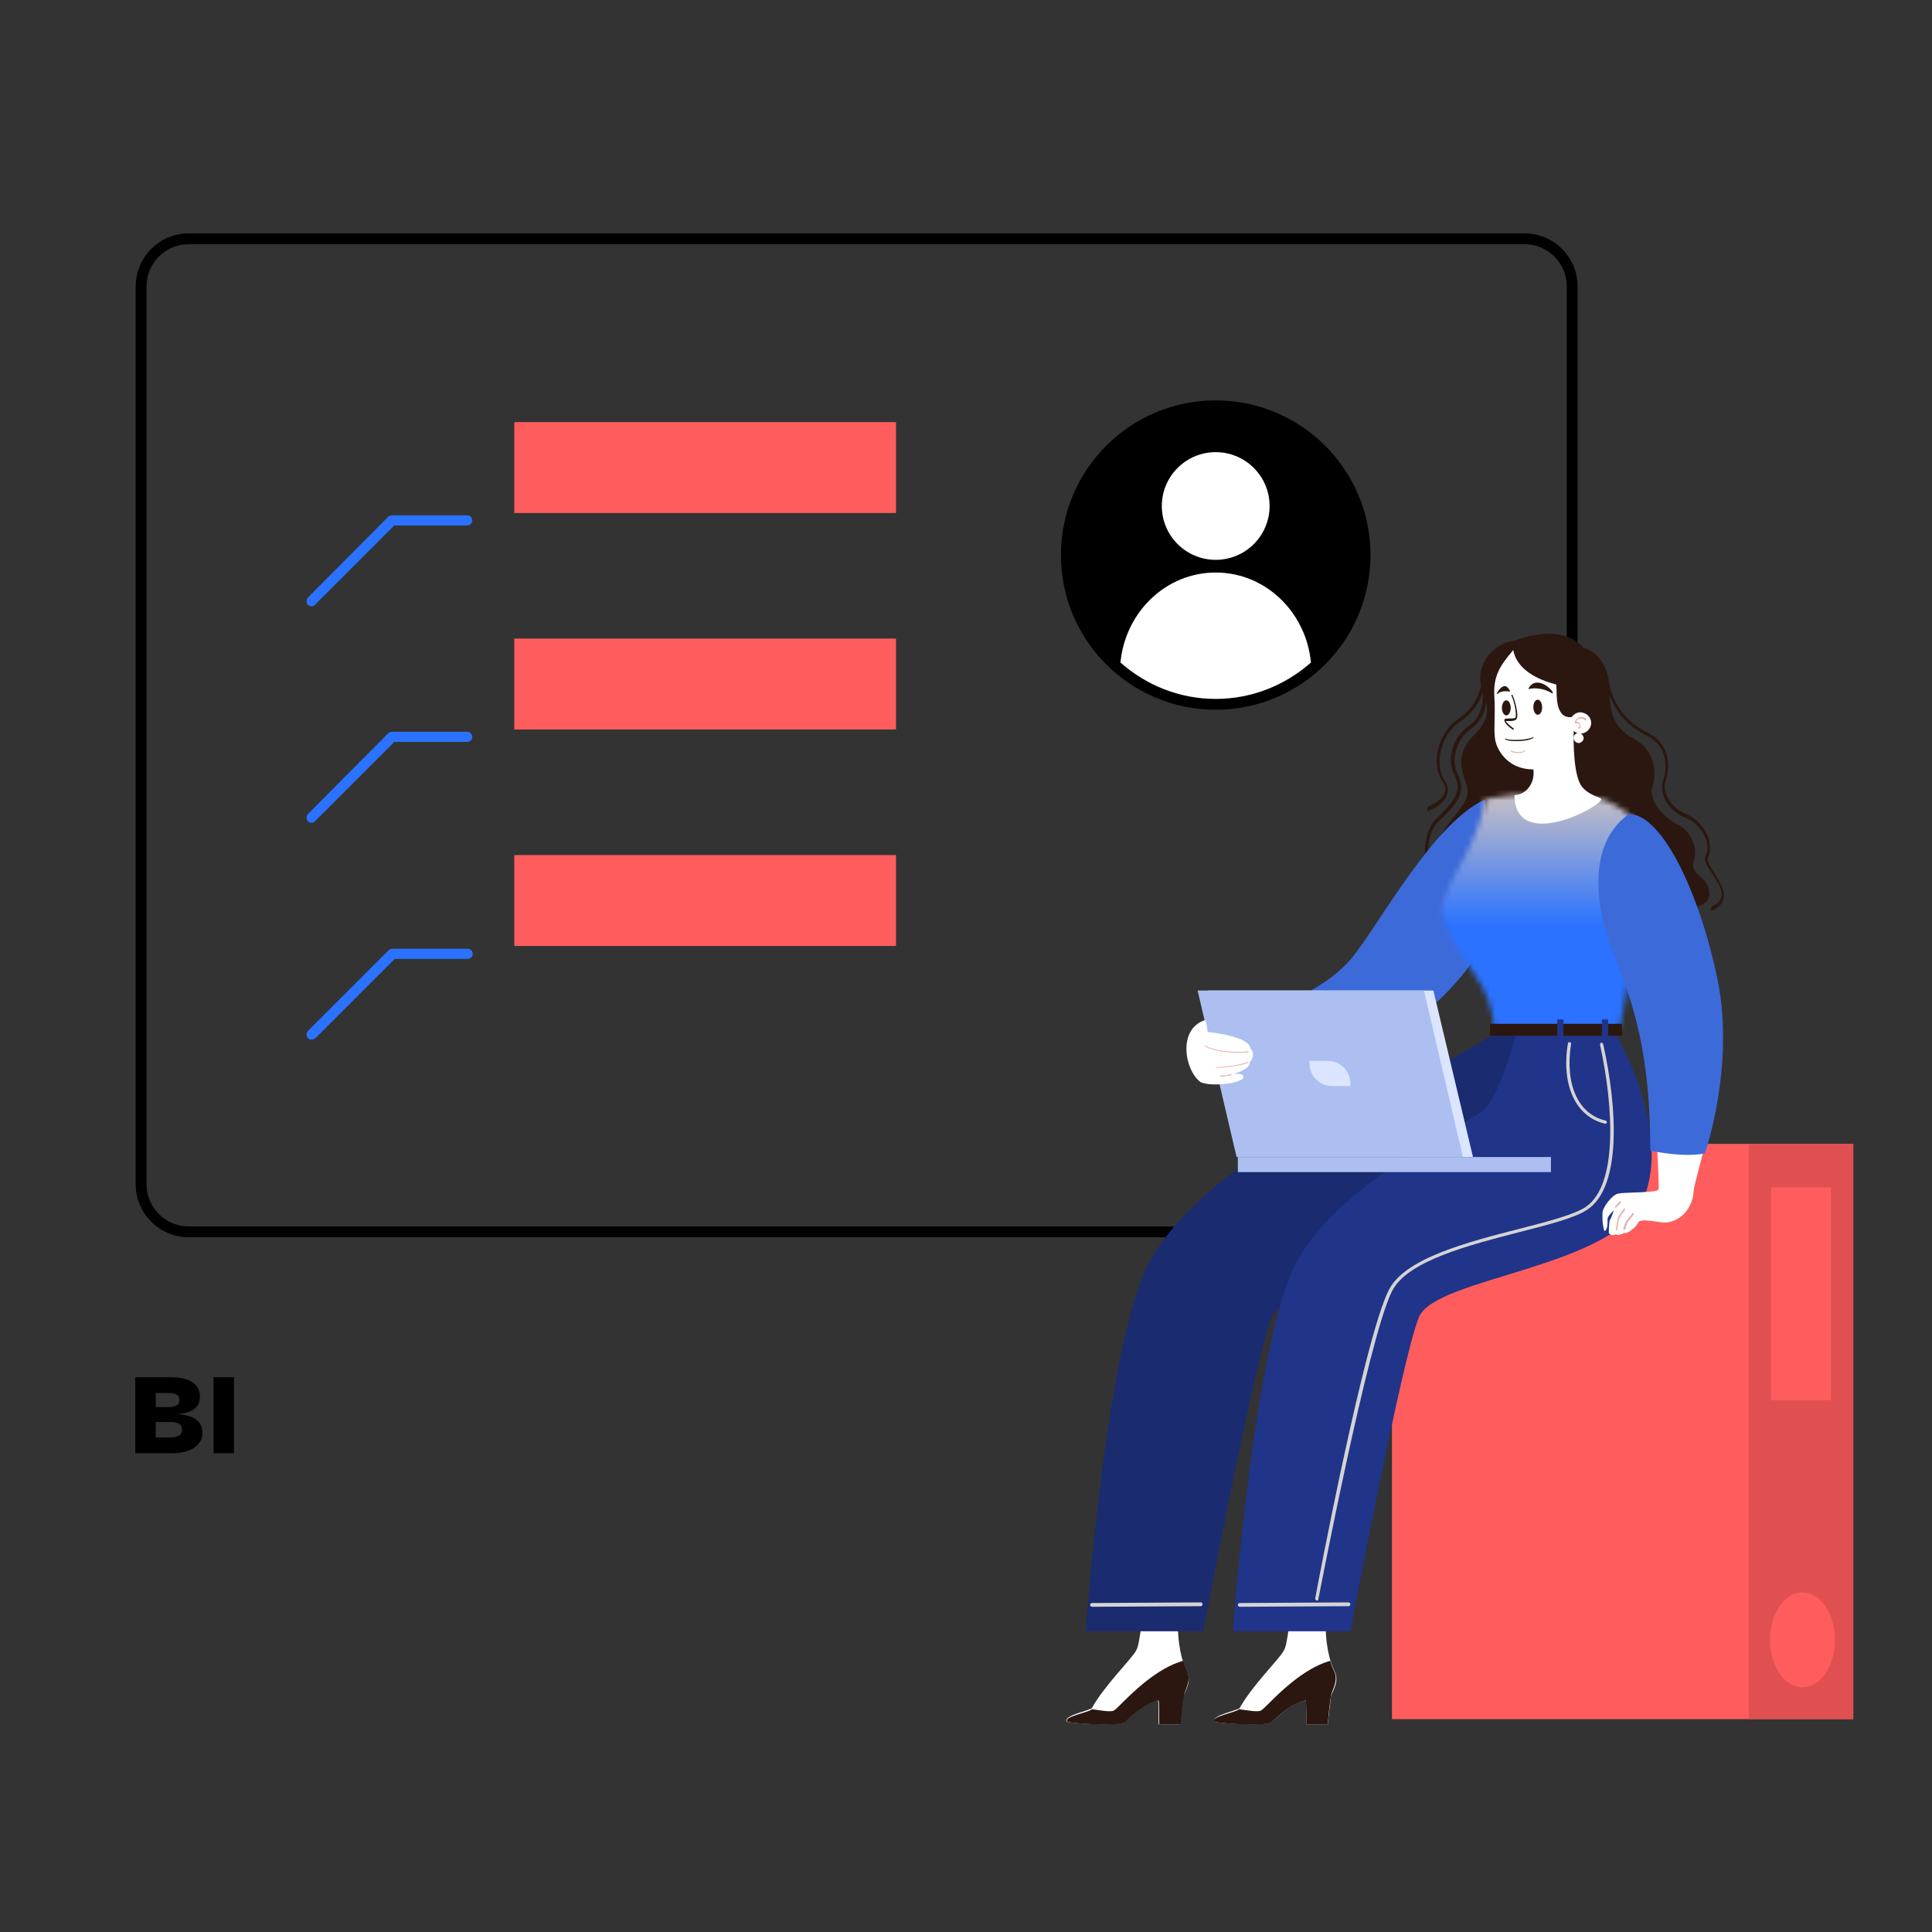 <svg width="356" height="356" viewBox="0 0 356 356" fill="none" xmlns="http://www.w3.org/2000/svg">
<rect x="0" y="0" width="356" height="356" fill="#333333" stroke="none"/>
<path d="M341.492 210.777H256.492V316.777H341.492V210.777Z" fill="#FF5D5D"/>
<path d="M341.492 210.777H322.234V316.777H341.492V210.777Z" fill="#E05050"/>
<path d="M337.375 218.782H326.352V258.007H337.375V218.782Z" fill="#FF5D5D"/>
<path d="M332.129 310.907C335.43 310.907 338.105 306.994 338.105 302.168C338.105 297.342 335.43 293.429 332.129 293.429C328.828 293.429 326.152 297.342 326.152 302.168C326.152 306.994 328.828 310.907 332.129 310.907Z" fill="#FF5D5D"/>
<path d="M32.552 260.557C35.725 260.757 37.312 261.897 37.312 263.977C37.312 264.831 37.039 265.551 36.492 266.137C35.959 266.724 35.279 267.144 34.452 267.397C33.639 267.651 32.719 267.777 31.692 267.777H24.932V253.777H31.492C32.505 253.777 33.392 253.884 34.152 254.097C34.912 254.297 35.545 254.671 36.052 255.217C36.572 255.764 36.832 256.471 36.832 257.337C36.832 258.351 36.486 259.117 35.792 259.637C35.099 260.157 34.019 260.464 32.552 260.557ZM28.692 256.677V259.277H31.052C32.399 259.277 33.072 258.844 33.072 257.977C33.072 257.111 32.419 256.677 31.112 256.677H28.692ZM31.352 264.877C32.819 264.877 33.552 264.404 33.552 263.457C33.552 262.511 32.872 262.037 31.512 262.037H28.692V264.877H31.352ZM39.346 267.777V253.777H43.106V267.777H39.346Z" fill="black"/>
<path d="M280.905 226.985H34.791C29.914 226.985 26 223.069 26 218.188V52.797C26 47.916 29.914 44 34.791 44H280.905C285.781 44 289.696 47.916 289.696 52.797V218.188C289.696 223.069 285.781 226.985 280.905 226.985Z" stroke="black" stroke-width="2"/>
<path d="M57.428 111.713C57.173 111.713 56.917 111.628 56.747 111.458C56.407 111.117 56.407 110.437 56.747 110.097L71.546 95.213C71.716 95.043 71.972 94.957 72.227 94.957H86.09C86.601 94.957 87.026 95.383 87.026 95.893C87.026 96.403 86.601 96.829 86.09 96.829H72.652L58.108 111.373C57.938 111.628 57.683 111.713 57.428 111.713Z" fill="#2A72FF"/>
<path d="M165.104 77.777H94.766V94.532H165.104V77.777Z" fill="#FF5D5D"/>
<path d="M57.428 151.602C57.173 151.602 56.917 151.517 56.747 151.347C56.407 151.007 56.407 150.327 56.747 149.986L71.546 135.102C71.716 134.932 71.972 134.847 72.227 134.847H86.09C86.601 134.847 87.026 135.272 87.026 135.783C87.026 136.293 86.601 136.718 86.09 136.718H72.652L58.108 151.262C57.938 151.517 57.683 151.602 57.428 151.602Z" fill="#2A72FF"/>
<path d="M165.104 117.666H94.766V134.421H165.104V117.666Z" fill="#FF5D5D"/>
<path d="M57.428 191.577C57.173 191.577 56.917 191.492 56.747 191.321C56.407 190.981 56.407 190.301 56.747 189.961L71.632 175.076C71.802 174.906 72.057 174.821 72.312 174.821H86.175C86.686 174.821 87.111 175.247 87.111 175.757C87.111 176.267 86.686 176.692 86.175 176.692H72.737L58.193 191.236C57.938 191.406 57.683 191.577 57.428 191.577Z" fill="#2A72FF"/>
<path d="M165.104 157.556H94.766V174.311H165.104V157.556Z" fill="#FF5D5D"/>
<path d="M315.331 167.821H315.447C316.605 167.358 317.3 166.664 317.532 165.738C317.996 164.233 316.837 162.381 315.91 160.876C315.215 159.719 314.404 158.561 314.752 157.982C315.215 157.056 315.215 155.667 314.752 154.278C314.057 152.426 312.55 150.806 310.697 149.995C307.453 148.606 306.178 145.597 306.989 143.629C307.684 141.546 307.916 137.031 303.514 134.948C299.343 132.864 296.91 129.391 296.215 124.53C296.215 124.414 295.983 124.298 295.867 124.298L273.16 125.456C273.044 125.456 272.928 125.456 272.928 125.572C272.928 125.687 272.812 125.803 272.928 125.803C273.739 129.276 272.928 132.285 270.495 133.906C267.946 135.526 266.324 139.809 268.062 142.935C269.452 145.597 268.062 147.565 264.702 150.806C262.501 152.889 262.153 157.288 262.964 160.297C263.428 162.15 264.355 163.307 265.397 163.539C265.629 163.539 265.745 163.423 265.745 163.307C265.745 163.076 265.629 162.96 265.513 162.96C264.702 162.728 264.007 161.687 263.544 160.182C262.733 157.288 263.08 153.237 265.05 151.385C268.178 148.491 270.379 146.06 268.641 142.703C267.135 139.925 268.641 135.989 270.842 134.485C273.391 132.748 274.434 129.739 273.623 126.15L295.751 124.993C296.562 129.854 299.111 133.443 303.398 135.526C307.337 137.494 307.221 141.546 306.526 143.513C305.715 145.828 306.873 149.185 310.581 150.69C312.319 151.385 313.709 152.889 314.288 154.51C314.752 155.667 314.752 156.825 314.288 157.635C313.825 158.561 314.636 159.719 315.563 161.108C316.489 162.497 317.532 164.117 317.185 165.391C316.953 166.085 316.374 166.548 315.447 167.011C315.331 167.127 315.215 167.243 315.331 167.474C315.099 167.706 315.215 167.821 315.331 167.821Z" fill="#2B1710"/>
<path d="M267.133 151.501C270.03 147.797 271.072 146.871 270.03 143.977C268.987 141.083 268.523 138.421 271.767 135.295C275.011 132.17 273.969 129.623 273.273 127.077L290.768 119.09C294.475 119.669 296.56 122.91 296.56 127.077C296.56 131.244 297.371 134.138 300.847 135.99C304.439 137.842 305.481 141.662 304.554 144.671C303.512 147.681 306.756 150.69 309.189 151.964C311.737 153.237 312.896 156.362 312.085 158.793C311.274 161.224 314.981 161.455 314.981 164.696C314.981 167.938 308.957 167.359 308.957 167.359C304.786 168.864 265.627 164.349 264.7 161.455C263.773 158.562 264.237 155.089 267.133 151.501Z" fill="#2B1710"/>
<path d="M218.706 307.998C217.779 306.146 216.852 302.789 217.084 297.812C217.316 295.96 217.663 293.645 218.011 290.983C218.243 289.709 218.359 288.204 218.59 286.815L209.785 289.13C209.901 290.751 210.133 292.256 210.249 293.529C210.48 296.423 210.48 299.317 209.901 302.211C209.785 303.021 209.554 303.831 209.322 304.178C208.627 305.567 203.529 310.545 201.212 314.712C200.98 315.175 195.767 316.101 196.578 317.258C197.041 317.49 206.194 318.184 207.236 317.258C208.279 316.217 210.712 313.786 213.377 313.323C213.493 313.323 213.493 317.721 213.493 317.721H217.432C217.432 317.721 217.895 313.786 218.011 312.628C218.359 311.702 219.633 309.85 218.706 307.998Z" fill="white"/>
<path d="M201.211 314.943C202.833 315.175 204.687 315.522 205.266 315.175C206.077 314.827 211.754 307.767 218.01 306.03C218.242 306.841 218.474 307.419 218.705 307.882C219.632 309.734 218.242 311.471 218.126 312.628C217.894 313.786 217.547 317.721 217.547 317.721H213.608C213.608 317.721 213.608 313.323 213.492 313.323C210.711 313.901 208.278 316.332 207.351 317.258C206.309 318.3 197.156 317.49 196.693 317.258C195.766 316.332 200.748 315.522 201.211 314.943Z" fill="#2B1710"/>
<path d="M282.658 189.12L275.127 190.625C275.127 190.625 260.761 199.769 245.931 204.863C242.108 206.136 219.748 217.943 211.87 232.412C203.876 246.881 200.053 300.59 200.053 300.59H221.718C221.718 300.59 231.218 250.238 234.346 242.714C237.474 235.19 270.493 233.685 275.706 220.952L286.017 211.923L282.658 189.12Z" fill="#1A2B70"/>
<path d="M201.211 296.075C201.095 296.075 200.863 295.96 200.863 295.728C200.863 295.612 200.979 295.381 201.211 295.381L221.254 295.265C221.37 295.265 221.601 295.381 221.601 295.612C221.601 295.728 221.486 295.96 221.254 295.96L201.211 296.075Z" fill="#D4D4D4"/>
<path d="M273.621 147.333C264.237 151.501 254.158 170.253 249.292 176.272C244.542 182.291 234.926 185.648 234.926 185.648C234.926 185.648 249.292 192.014 252.652 192.246C268.871 185.879 275.359 170.253 275.359 170.253L273.621 147.333Z" fill="#3D6AD9"/>
<path d="M245.931 307.998C245.004 306.146 244.077 302.789 244.309 297.812C244.54 295.96 244.888 293.645 245.236 290.983C245.467 289.709 245.583 288.204 245.815 286.815L237.01 289.13C237.126 290.751 237.357 292.256 237.473 293.529C237.705 296.423 237.705 299.317 237.126 302.211C237.01 303.021 236.778 303.831 236.546 304.178C235.851 305.567 230.754 310.545 228.437 314.712C228.205 315.175 222.991 316.101 223.802 317.258C224.266 317.49 233.418 318.184 234.461 317.258C235.504 316.217 237.937 313.786 240.601 313.323C240.717 313.323 240.717 317.721 240.717 317.721H244.656C244.656 317.721 245.12 313.786 245.236 312.628C245.467 311.702 246.858 309.85 245.931 307.998Z" fill="white"/>
<path d="M228.321 314.943C229.943 315.175 231.796 315.522 232.375 315.175C233.186 314.827 238.863 307.767 245.12 306.03C245.351 306.841 245.583 307.419 245.815 307.882C246.742 309.734 245.351 311.471 245.235 312.628C245.004 313.786 244.656 317.721 244.656 317.721H240.717C240.717 317.721 240.717 313.323 240.601 313.323C237.821 313.901 235.388 316.332 234.461 317.258C233.418 318.3 224.266 317.49 223.802 317.258C222.875 316.332 227.857 315.522 228.321 314.943Z" fill="#2B1710"/>
<mask id="path-22-inside-1_118_4762" fill="white">
<path d="M279.182 146.407L273.621 147.217C272.925 154.857 266.09 163.076 265.742 167.243C265.395 171.41 270.84 177.776 273.041 181.712C275.243 185.647 275.243 189.236 275.243 189.236H298.529C298.529 188.194 304.091 162.15 303.395 155.783C302.7 149.417 294.475 146.986 294.475 146.986C294.475 146.986 286.133 147.565 279.182 146.407Z"/>
</mask>
<path d="M279.182 146.407L293.965 57.63L280.107 55.322L266.205 57.348L279.182 146.407ZM273.621 147.217L260.644 58.158L190.421 68.39L183.991 139.062L273.621 147.217ZM275.243 189.236L185.243 189.236L185.243 279.236H275.243V189.236ZM298.529 189.236V279.236H388.529V189.236H298.529ZM294.475 146.986L319.98 60.676L304.426 56.079L288.245 57.202L294.475 146.986ZM266.205 57.348L260.644 58.158L286.597 236.277L292.158 235.467L266.205 57.348ZM183.991 139.062C184.846 129.66 187.248 122.975 188.284 120.315C189.364 117.542 190.268 115.924 189.733 116.951C189.634 117.141 189.509 117.377 189.295 117.782C189.118 118.117 188.801 118.716 188.501 119.288C187.929 120.379 186.856 122.437 185.717 124.836C184.623 127.141 182.83 131.085 181.125 135.997C179.538 140.57 176.952 148.991 176.054 159.762L355.431 174.723C354.62 184.453 352.323 191.705 351.179 195.002C349.918 198.637 348.721 201.195 348.327 202.024C347.889 202.947 347.621 203.439 347.908 202.892C348.037 202.644 348.164 202.406 348.438 201.887C348.675 201.439 349.009 200.806 349.37 200.114C350.674 197.61 353.439 192.245 356.007 185.652C358.531 179.173 362.047 168.595 363.25 155.373L183.991 139.062ZM176.054 159.762C174.306 180.72 180.007 196.965 182.824 204.033C186.043 212.108 189.727 218.366 191.659 221.525C193.656 224.79 195.755 227.876 196.162 228.484C197.364 230.277 196.021 228.377 194.493 225.645L351.59 137.778C348.961 133.079 346.112 128.907 345.685 128.269C344.463 126.446 344.809 126.943 345.213 127.603C345.552 128.158 347.803 131.797 350.03 137.383C351.213 140.351 352.808 144.895 354.005 150.693C355.195 156.454 356.263 164.747 355.431 174.723L176.054 159.762ZM194.493 225.645C189.973 217.565 187.796 210.055 186.683 204.438C186.108 201.537 185.756 198.829 185.543 196.364C185.435 195.121 185.36 193.908 185.312 192.728C185.288 192.137 185.271 191.551 185.26 190.97C185.254 190.679 185.25 190.389 185.247 190.1C185.245 189.956 185.244 189.812 185.244 189.668C185.243 189.596 185.243 189.524 185.243 189.452C185.243 189.416 185.243 189.38 185.243 189.344C185.243 189.326 185.243 189.299 185.243 189.29C185.243 189.263 185.243 189.236 275.243 189.236C365.243 189.236 365.243 189.209 365.243 189.182C365.243 189.173 365.243 189.146 365.243 189.128C365.242 189.091 365.242 189.055 365.242 189.019C365.242 188.946 365.242 188.872 365.242 188.799C365.241 188.651 365.24 188.502 365.238 188.35C365.235 188.048 365.231 187.737 365.225 187.419C365.212 186.784 365.192 186.117 365.164 185.42C365.108 184.028 365.016 182.504 364.874 180.863C364.592 177.603 364.102 173.751 363.252 169.461C361.589 161.066 358.311 149.794 351.59 137.778L194.493 225.645ZM275.243 279.236H298.529V99.236H275.243V279.236ZM388.529 189.236C388.529 193.403 388.229 196.636 388.136 197.619C388.002 199.041 387.861 200.165 387.78 200.776C387.62 202 387.472 202.914 387.426 203.198C387.321 203.845 387.252 204.208 387.3 203.947C387.38 203.506 387.521 202.762 387.807 201.259C388.315 198.584 389.098 194.462 389.872 190.042C390.619 185.781 391.531 180.274 392.219 174.829C392.561 172.123 392.953 168.615 393.199 164.81C393.379 162.016 393.812 154.697 392.864 146.014L213.927 165.552C213.479 161.451 213.449 158.293 213.456 156.773C213.464 155.064 213.534 153.811 213.573 153.201C213.648 152.043 213.72 151.623 213.638 152.27C213.479 153.532 213.131 155.794 212.574 158.97C212.045 161.988 211.481 164.97 210.968 167.67C210.743 168.855 210.455 170.367 210.235 171.574C210.132 172.137 209.944 173.173 209.758 174.319C209.671 174.853 209.492 175.973 209.31 177.357C209.22 178.047 209.071 179.24 208.931 180.719C208.833 181.758 208.529 185.036 208.529 189.236H388.529ZM392.864 146.014C388.215 103.436 359.219 81.064 347.978 73.704C341.102 69.201 334.86 66.261 330.524 64.446C328.245 63.492 326.196 62.726 324.462 62.121C323.588 61.816 322.774 61.545 322.029 61.307C321.656 61.187 321.298 61.075 320.957 60.97C320.786 60.918 320.619 60.867 320.457 60.818C320.375 60.793 320.295 60.769 320.216 60.746C320.176 60.734 320.136 60.722 320.097 60.71C320.078 60.705 320.048 60.696 320.039 60.693C320.009 60.684 319.98 60.676 294.475 146.986C268.969 233.296 268.94 233.288 268.911 233.279C268.901 233.276 268.872 233.268 268.853 233.262C268.814 233.25 268.775 233.239 268.737 233.227C268.659 233.204 268.582 233.181 268.504 233.158C268.35 233.111 268.195 233.064 268.04 233.016C267.729 232.921 267.418 232.823 267.105 232.723C266.481 232.523 265.845 232.311 265.197 232.085C263.915 231.638 262.514 231.111 261.018 230.485C258.245 229.324 254.103 227.39 249.37 224.291C242.417 219.737 217.881 201.764 213.927 165.552L392.864 146.014ZM294.475 146.986C288.245 57.202 288.254 57.201 288.262 57.201C288.265 57.2 288.273 57.2 288.279 57.2C288.29 57.199 288.301 57.198 288.312 57.197C288.335 57.196 288.356 57.194 288.378 57.193C288.42 57.19 288.461 57.187 288.501 57.184C288.58 57.179 288.653 57.175 288.72 57.17C288.854 57.162 288.966 57.155 289.059 57.15C289.242 57.14 289.354 57.135 289.41 57.133C289.498 57.129 289.477 57.131 289.435 57.131C288.598 57.131 290.386 57.034 293.965 57.63L264.398 235.185C274.929 236.938 284.363 237.131 289.435 237.131C292.348 237.131 294.846 237.06 296.715 236.984C297.662 236.946 298.48 236.905 299.146 236.867C299.48 236.848 299.779 236.83 300.039 236.814C300.169 236.806 300.289 236.798 300.4 236.791C300.456 236.787 300.509 236.783 300.559 236.78C300.585 236.778 300.61 236.777 300.634 236.775C300.646 236.774 300.658 236.773 300.669 236.773C300.675 236.772 300.684 236.772 300.687 236.771C300.695 236.771 300.704 236.77 294.475 146.986Z" fill="url(#paint0_linear_118_4762)" mask="url(#path-22-inside-1_118_4762)"/>
<path d="M297.836 190.741C297.836 190.741 308.147 208.22 302.818 220.952C297.488 233.685 264.469 235.306 261.457 242.714C258.329 250.238 248.829 300.59 248.829 300.59H227.164C227.164 300.59 231.103 246.881 238.981 232.412C246.975 217.943 269.799 207.178 273.043 204.863C276.287 202.548 279.531 189.931 279.531 189.931L297.836 190.741Z" fill="#203489"/>
<path d="M298.878 188.657H274.549V190.857H298.878V188.657Z" fill="#2B1710"/>
<path d="M288.104 187.847H286.945V191.319H288.104V187.847Z" fill="#203489"/>
<path d="M296.328 187.847H295.17V191.319H296.328V187.847Z" fill="#203489"/>
<path d="M295.749 207.062C290.304 205.788 287.64 199.885 288.914 192.245C288.914 192.129 289.146 192.014 289.261 192.014C289.377 192.014 289.493 192.245 289.493 192.361C288.335 199.769 290.768 205.325 295.865 206.483C295.981 206.483 296.097 206.714 296.097 206.83C296.097 206.946 295.981 207.062 295.749 207.062Z" fill="#D4D4D4"/>
<path d="M242.687 294.918C242.456 294.918 242.34 294.687 242.34 294.571C242.687 292.603 251.377 246.649 255.895 237.736C258.791 231.833 270.609 228.824 280.109 226.393C285.554 225.004 290.304 223.73 292.273 222.341C298.066 218.29 297.371 204.168 294.822 192.477C294.822 192.361 294.938 192.13 295.054 192.13C295.17 192.13 295.402 192.246 295.402 192.361C298.066 204.284 298.761 218.522 292.621 222.804C290.536 224.309 285.67 225.582 280.225 226.971C270.84 229.402 259.255 232.296 256.474 237.968C252.072 246.881 243.035 294.224 242.919 294.687C243.035 294.803 242.803 294.918 242.687 294.918Z" fill="#D4D4D4"/>
<path d="M228.437 296.075C228.322 296.075 228.09 295.96 228.09 295.728C228.09 295.612 228.206 295.381 228.437 295.381L248.48 295.265C248.596 295.265 248.828 295.381 248.828 295.612C248.828 295.728 248.712 295.96 248.48 295.96L228.437 296.075Z" fill="#D4D4D4"/>
<path d="M313.591 174.419C313.591 174.419 316.951 185.416 316.72 195.023C316.488 204.747 312.085 217.942 312.085 219.447C311.854 223.499 308.61 225.582 306.177 225.235C303.744 224.888 302.238 224.656 301.89 225.235C301.542 226.045 299.921 227.434 299.225 227.203C298.299 227.781 297.719 227.434 297.719 227.434C297.024 227.897 296.445 227.203 296.445 227.203C296.445 227.203 296.445 225.119 296.677 224.772C296.908 224.425 297.372 223.036 297.372 223.036C297.372 223.036 296.329 223.962 296.213 224.54C296.213 225.003 296.329 226.624 295.634 226.855C295.17 225.351 295.286 224.077 295.286 223.383C295.286 222.688 296.908 220.142 298.299 219.91C299.689 219.679 305.134 219.795 305.597 219.216C305.945 218.753 304.323 194.329 303.86 192.014C303.396 189.699 298.878 176.734 298.878 176.734L313.591 174.419Z" fill="white"/>
<path d="M297.719 222.573C297.719 222.573 297.719 222.457 297.719 222.573L298.646 221.647C298.646 221.531 298.646 221.531 298.646 221.415C298.646 221.299 298.53 221.415 298.414 221.415L297.603 222.341C297.488 222.341 297.488 222.457 297.719 222.573C297.603 222.573 297.603 222.457 297.719 222.573Z" fill="#E0B3A8"/>
<path d="M297.952 226.74C297.952 226.74 298.3 224.888 298.3 224.656C298.3 224.541 298.879 223.614 299.459 222.92C299.459 222.804 299.459 222.804 299.459 222.688C299.343 222.688 299.343 222.688 299.227 222.688C298.879 223.151 298.068 224.309 298.068 224.541C298.068 224.772 297.721 226.624 297.721 226.624L297.952 226.74Z" fill="#E0B3A8"/>
<path d="M299.343 226.624C299.459 226.624 299.459 226.624 299.459 226.508C299.459 226.508 299.806 225.351 299.922 225.235C299.922 225.119 300.617 224.425 301.081 223.73C301.081 223.614 301.081 223.614 301.081 223.499C300.965 223.499 300.965 223.499 300.849 223.499C300.617 223.846 299.691 224.888 299.575 225.119C299.459 225.351 299.111 226.392 299.111 226.392C299.111 226.508 299.227 226.624 299.343 226.624C299.343 226.624 299.227 226.624 299.343 226.624Z" fill="#E0B3A8"/>
<path d="M300.153 149.996C292.623 155.32 293.666 166.78 297.373 175.924C301.08 185.069 304.093 194.329 304.093 212.039C311.276 213.428 314.172 212.502 314.172 212.502C314.172 212.502 319.733 196.412 316.489 180.554C313.245 164.696 306.294 149.996 300.153 149.996Z" fill="#3D6AD9"/>
<path d="M222.529 182.522H264.121L271.42 213.196H229.712L222.529 182.522Z" fill="#DBE5FF"/>
<path d="M220.676 182.522H262.384L269.567 213.196H227.859L220.676 182.522Z" fill="#ACBFF0"/>
<path d="M245.468 200.116H248.827V199.653C248.827 197.338 246.974 195.486 244.657 195.486H241.297V195.949C241.297 198.264 243.151 200.116 245.468 200.116Z" fill="#DBE5FF"/>
<path d="M285.786 213.196H228.09V215.974H285.786V213.196Z" fill="#ACBFF0"/>
<path d="M221.255 199.422C218.243 197.223 216.969 189.583 222.066 187.962C222.298 188.194 222.53 190.162 222.53 190.162C222.53 190.162 230.176 190.856 230.408 193.171C231.566 194.445 230.292 195.718 230.292 195.718C230.408 197.107 227.164 197.917 227.164 197.917C227.164 197.917 229.134 197.57 229.134 198.496C229.018 199.538 223.572 200.348 221.255 199.422Z" fill="white"/>
<path d="M228.091 193.982C226.353 193.982 223.804 193.75 222.066 192.824V192.708H222.182C224.963 194.213 229.829 193.75 229.945 193.75C229.945 193.75 230.06 193.75 230.06 193.866C230.06 193.866 230.06 193.982 229.945 193.982C229.713 193.866 229.018 193.982 228.091 193.982Z" fill="#E0B3A8"/>
<path d="M224.036 196.76C223.92 196.76 223.92 196.76 224.036 196.76C223.92 196.644 223.92 196.644 224.036 196.644C224.036 196.644 226.932 196.644 229.945 195.718H230.061V195.834C227.164 196.76 224.384 196.76 224.036 196.76Z" fill="#E0B3A8"/>
<path d="M225.195 198.38C225.079 198.38 224.964 198.38 224.964 198.38C224.964 198.38 224.848 198.38 224.848 198.265C224.848 198.265 224.848 198.149 224.964 198.149C224.964 198.149 225.774 198.265 226.817 197.917C226.817 197.917 226.933 197.917 226.933 198.033C226.933 198.149 226.933 198.149 226.817 198.149C226.122 198.265 225.543 198.38 225.195 198.38Z" fill="#E0B3A8"/>
<path d="M287.524 138.536C293.085 139.462 296.329 134.369 294.707 130.202C295.171 121.868 291.579 113.533 279.067 118.048C272.81 118.858 270.377 127.077 275.591 129.276C282.426 135.295 287.524 138.536 287.524 138.536Z" fill="#2B1710"/>
<path d="M282.542 141.777C282.89 144.092 281.383 146.407 279.066 146.523C279.182 157.057 295.054 148.722 295.054 147.218C295.054 146.986 292.274 146.407 291.231 144.555C290.188 142.703 289.725 138.189 290.073 132.054C287.64 132.633 286.829 130.665 286.829 127.424C286.829 124.183 285.207 118.974 278.835 119.784C276.402 122.678 275.127 124.53 275.359 128.35C275.591 132.17 275.127 134.832 275.591 136.684C276.054 138.536 278.024 141.777 282.542 141.777Z" fill="white"/>
<path d="M293.201 133.211C293.201 134.253 292.274 135.179 291.231 135.179C290.189 135.179 289.262 134.253 289.262 133.211C289.262 132.17 290.189 131.244 291.231 131.244C292.39 131.359 293.201 132.17 293.201 133.211Z" fill="white"/>
<path d="M290.885 134.253C290.885 134.253 290.769 134.253 290.769 134.138C290.769 134.022 290.769 134.022 290.885 134.022C291 133.906 291.116 133.79 291.116 133.675C291.116 133.559 291 133.443 290.885 133.327C290.769 133.212 290.537 133.212 290.421 133.327H290.305L290.189 133.212C290.189 132.749 290.537 132.401 291 132.17C291.464 132.054 292.043 132.17 292.275 132.517C292.275 132.517 292.275 132.633 292.275 132.749C292.275 132.749 292.159 132.749 292.043 132.749C291.811 132.401 291.348 132.401 291 132.401C290.769 132.517 290.537 132.633 290.421 132.98C290.537 132.98 290.769 132.98 290.885 133.096C291.116 133.212 291.232 133.443 291.232 133.675C291.348 133.906 291.232 134.138 290.885 134.253Z" fill="#E0B3A8"/>
<path d="M286.02 127.771C286.136 127.771 286.136 127.656 286.02 127.771C286.136 127.656 286.136 127.54 286.136 127.54C285.093 126.035 282.776 124.877 281.733 126.73C281.733 126.845 281.617 126.845 281.617 126.845C281.617 126.961 281.733 126.961 281.733 126.961C282.544 126.73 284.398 126.73 286.02 127.771C286.02 127.771 286.02 127.656 286.02 127.771Z" fill="#2B1710"/>
<path d="M275.938 127.887C275.938 127.887 275.938 127.771 275.938 127.887C276.054 127.771 276.517 127.192 278.139 127.424C278.255 127.424 278.255 127.424 278.255 127.308C278.255 127.192 278.139 127.192 278.139 127.192C277.212 125.225 275.822 127.655 275.822 127.771C275.706 127.655 275.706 127.771 275.938 127.887C275.822 127.887 275.822 127.887 275.938 127.887Z" fill="#2B1710"/>
<path d="M278.836 134.485C278.952 134.369 278.952 134.253 278.952 134.253C278.257 133.79 277.562 133.096 277.446 132.864C277.562 132.864 277.793 132.864 278.025 132.864C278.489 132.864 278.952 132.864 279.3 132.633C279.995 132.285 279.3 129.391 278.72 128.118C278.72 128.002 278.604 128.002 278.604 128.002C278.489 128.002 278.489 128.118 278.489 128.118C279.184 129.623 279.531 132.054 279.184 132.285C278.952 132.401 278.489 132.401 278.025 132.401C277.562 132.401 277.214 132.401 277.214 132.633C277.098 133.096 277.909 133.906 278.836 134.485C278.72 134.485 278.72 134.485 278.836 134.485Z" fill="#2B1710"/>
<path d="M282.543 130.318C282.543 131.012 282.891 131.707 283.354 131.707C283.817 131.707 284.165 131.128 284.165 130.318C284.165 129.623 283.817 128.929 283.354 128.929C282.891 128.929 282.543 129.507 282.543 130.318Z" fill="#2B1710"/>
<path d="M277.561 131.823C278.009 131.823 278.372 131.201 278.372 130.433C278.372 129.666 278.009 129.044 277.561 129.044C277.113 129.044 276.75 129.666 276.75 130.433C276.75 131.201 277.113 131.823 277.561 131.823Z" fill="#2B1710"/>
<path d="M289.957 135.99C289.957 136.453 290.42 136.916 290.884 136.916C291.347 136.916 291.811 136.453 291.811 135.99C291.811 135.526 291.347 135.063 290.884 135.063C290.42 135.063 289.957 135.411 289.957 135.99Z" fill="white"/>
<path d="M279.761 138.767C280.225 138.767 280.688 138.652 281.036 138.42C281.036 138.42 281.152 138.304 281.036 138.304C281.036 138.304 280.92 138.189 280.92 138.304C280.109 138.883 278.603 138.42 278.487 138.304H278.371V138.42C278.487 138.652 279.182 138.767 279.761 138.767Z" fill="#E0B3A8"/>
<path d="M279.3 136.568C280.458 136.568 281.733 136.452 282.544 135.989C282.544 135.989 282.659 135.874 282.544 135.874C282.544 135.874 282.428 135.758 282.428 135.874C281.037 136.452 278.025 136.452 277.446 136.105H277.33V136.221C277.678 136.452 278.373 136.568 279.3 136.568Z" fill="#2B1710"/>
<path d="M278.836 119.784C279.994 125.919 290.074 126.729 290.074 126.729L288.452 119.205L281.037 118.511L278.836 119.784Z" fill="#2B1710"/>
<path d="M263.195 149.417C263.31 149.417 263.31 149.417 263.195 149.417C263.426 149.301 266.091 148.375 266.67 146.407C266.902 145.597 266.786 144.671 266.207 143.861C264.237 140.736 265.512 135.411 268.872 133.096C272.463 130.665 273.506 127.887 274.085 123.373C274.085 123.141 273.969 123.025 273.853 123.025C273.622 123.025 273.506 123.141 273.506 123.257C272.926 127.54 272 130.202 268.64 132.517C264.932 135.064 263.542 140.736 265.859 144.092C266.323 144.787 266.439 145.481 266.207 146.06C265.628 147.681 263.195 148.607 263.195 148.607C263.079 148.723 262.963 148.838 262.963 149.07C262.963 149.417 263.079 149.417 263.195 149.417Z" fill="#2B1710"/>
<g clip-path="url(#clip0_118_4762)">
<path d="M224.011 130.777C239.762 130.777 252.531 118.017 252.531 102.277C252.531 86.537 239.762 73.777 224.011 73.777C208.261 73.777 195.492 86.537 195.492 102.277C195.492 118.017 208.261 130.777 224.011 130.777Z" fill="black"/>
<path d="M224.012 103.159C229.496 103.159 233.942 98.717 233.942 93.237C233.942 87.758 229.496 83.316 224.012 83.316C218.528 83.316 214.082 87.758 214.082 93.237C214.082 98.717 218.528 103.159 224.012 103.159Z" fill="white"/>
<path d="M224.011 128.785C230.708 128.785 236.828 126.257 241.562 122.082C240.676 112.773 233.171 105.495 224.011 105.495C214.851 105.495 207.346 112.773 206.461 122.082C211.195 126.257 217.314 128.785 224.011 128.785Z" fill="white"/>
</g>
<defs>
<linearGradient id="paint0_linear_118_4762" x1="284.591" y1="146.407" x2="284.591" y2="189.236" gradientUnits="userSpaceOnUse">
<stop stop-color="#C8C0C4"/>
<stop offset="0.568" stop-color="#2A72FF"/>
</linearGradient>
<clipPath id="clip0_118_4762">
<rect width="57" height="57" fill="white" transform="translate(195.492 73.777)"/>
</clipPath>
</defs>
</svg>
